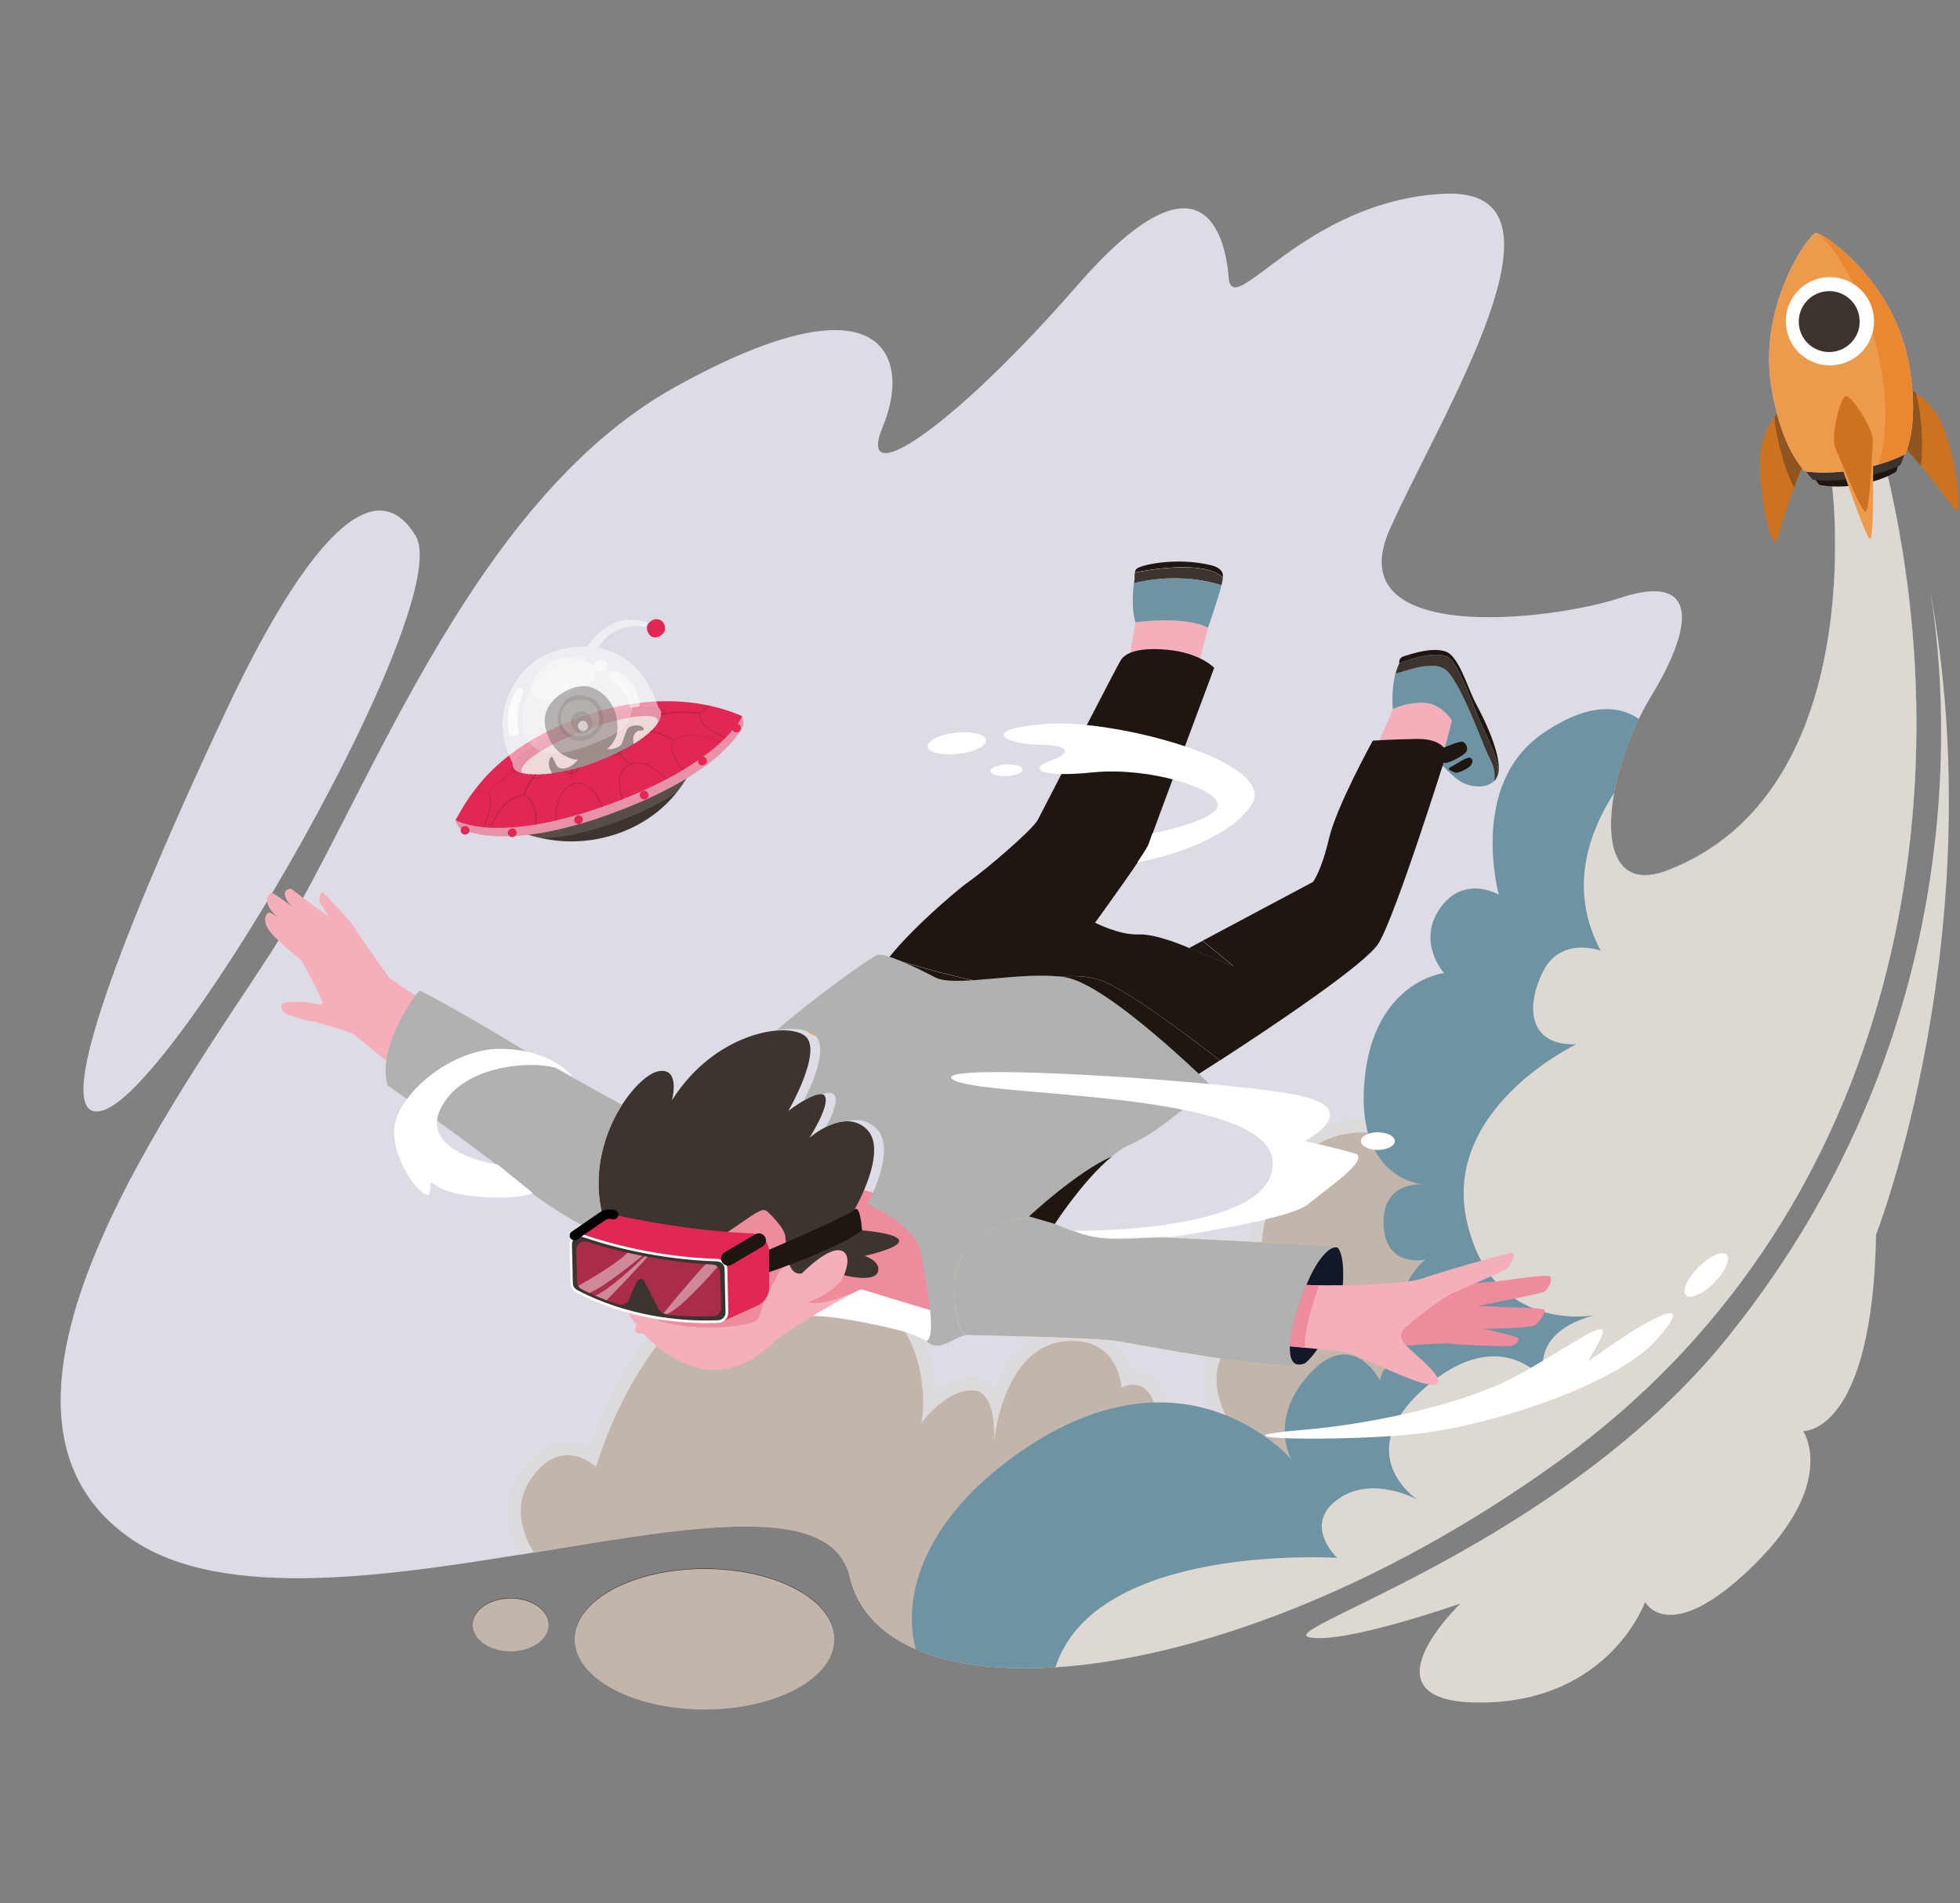<svg width="412" height="400" viewBox="0 0 412 400" fill="none" xmlns="http://www.w3.org/2000/svg">
<rect x="0" y="0" width="412" height="400" fill="#808080" stroke="none"/>
<path d="M385.098 101.816C385.098 101.816 393.453 166.363 350.486 182.908C333.637 189.382 336.902 163.071 347.055 146.36C357.209 129.649 355.715 120.685 340.775 125.61C325.862 130.534 281.235 135.68 292.136 111.25C303.037 86.82 333.083 39.233 303.507 40.727C273.959 42.193 259.018 67.702 258.271 58.323C257.524 48.916 252.461 30.13 226.482 59.955C200.502 89.781 179.614 103.919 185.59 89.615C191.566 75.311 186.115 56.884 142.069 81.259C98.023 105.634 76.692 169.711 56.799 200.449C36.906 231.188 -11.484 296.399 27.499 323.402C66.482 350.406 171.286 300.19 178.618 331.315C185.977 362.441 258.825 356.824 327.993 306.774C397.161 256.724 413.955 170.845 396.386 98.136L385.098 101.816Z" fill="#DDDCE5"/>
<path d="M148.1 359.204C163.182 359.204 175.408 352.589 175.408 344.429C175.408 336.27 163.182 329.655 148.1 329.655C133.019 329.655 120.793 336.27 120.793 344.429C120.793 352.589 133.019 359.204 148.1 359.204Z" fill="#3C342E"/>
<path d="M107.347 346.975C111.763 346.975 115.343 344.485 115.343 341.414C115.343 338.342 111.763 335.853 107.347 335.853C102.931 335.853 99.352 338.342 99.352 341.414C99.352 344.485 102.931 346.975 107.347 346.975Z" fill="#3C342E"/>
<path d="M87.376 112.634C95.953 126.799 37.713 228.006 21.832 233.318C5.951 238.63 38.598 168.438 47.397 149.652C56.195 130.866 75.783 93.46 87.376 112.634Z" fill="#DDDCE5"/>
<path opacity="0.43" d="M314.295 309.645C319.801 304.084 322.485 296.807 322.263 288.037C322.097 281.286 320.216 273.65 316.647 265.322C310.671 251.378 302.122 240.366 301.762 239.924L301.457 239.536L301.015 239.287C300.738 239.121 294.319 235.276 286.434 235.276C278.604 235.276 272.047 239.094 267.427 246.287C261.063 256.192 262.004 265.516 263.885 271.575C264.466 273.429 265.158 275.116 265.877 276.555C265.794 276.555 265.739 276.555 265.656 276.555C261.146 276.555 257.522 278.547 255.17 282.282C251.878 287.511 252.819 292.906 254.257 296.641L245.736 296.06C244.297 289.116 240.036 288.314 238.127 288.314C238.044 288.314 237.961 288.314 237.906 288.314C236.744 284.468 233.701 279.903 227.226 279.211C226.562 279.128 225.898 279.1 225.234 279.1C218.207 279.1 212.673 283.25 209.215 291.136C209.132 291.302 209.077 291.468 208.994 291.634C208.966 291.606 208.938 291.578 208.938 291.551C207.693 290.195 206.089 289.503 204.235 289.503C201.385 289.503 198.785 290.748 196.682 292.242C196.377 287.76 195.16 281.895 191.314 276.693C186.528 270.164 178.864 266.235 168.6 265.045C167.327 264.907 166.027 264.824 164.782 264.824C152.304 264.824 141.043 272.322 132.19 286.515C127.929 293.377 125.19 300.155 123.779 304.112C122.534 303.558 121.04 303.116 119.324 303.116C116.834 303.116 113.182 304.084 109.779 308.649C104.91 315.151 106.736 322.289 109.309 326.826C143.561 321.238 174.742 314.957 178.615 331.419C185.089 358.81 242.194 357.758 302.924 323.064C302.952 323.036 302.952 323.036 302.979 323.008C306.963 318 310.726 313.269 314.295 309.645Z" fill="#DED8D3"/>
<path d="M299.601 241.639C299.601 241.639 280.954 230.296 269.748 247.754C258.571 265.212 271.685 280.595 271.685 280.595C271.685 280.595 262.278 276.113 257.519 283.721C252.733 291.329 259.014 299.685 259.014 299.685L243.354 298.634C242.303 288.037 235.745 291.634 235.745 291.634C235.745 291.634 235.303 282.836 226.947 281.923C211.122 280.235 208.991 302.424 208.908 303.365C208.908 303.392 208.908 303.392 208.908 303.392V303.365C208.964 302.673 209.766 292.215 204.288 292.215C198.616 292.215 193.691 299.076 193.691 299.076C193.691 299.076 198.92 271.326 168.32 267.729C137.693 264.188 125.298 308.345 125.298 308.345C125.298 308.345 118.437 301.622 111.99 310.282C107.231 316.645 110.33 323.285 112.267 326.328C145.329 320.878 174.822 315.428 178.613 331.419C184.838 357.841 238.263 357.786 296.53 326.577C302.396 319.356 307.403 312.689 312.328 307.708C334.075 285.741 299.601 241.639 299.601 241.639Z" fill="#C2B5AC"/>
<path d="M148.097 359.308C163.178 359.308 175.404 352.693 175.404 344.533C175.404 336.374 163.178 329.759 148.097 329.759C133.015 329.759 120.789 336.374 120.789 344.533C120.789 352.693 133.015 359.308 148.097 359.308Z" fill="#C2B5AC"/>
<path d="M107.343 347.079C111.759 347.079 115.339 344.589 115.339 341.518C115.339 338.447 111.759 335.957 107.343 335.957C102.928 335.957 99.348 338.447 99.348 341.518C99.348 344.589 102.928 347.079 107.343 347.079Z" fill="#C2B5AC"/>
<path d="M327.988 306.878C397.156 256.801 413.95 170.949 396.381 98.24L385.093 101.92C385.093 101.92 393.449 166.467 350.482 183.012C335.126 188.905 336.482 167.629 344.506 151.14C341.656 149.065 335.154 146.602 324.17 154.238C308.649 165.029 315.068 188.048 315.068 188.048C315.068 188.048 307.763 183.704 302.728 190.87C297.693 198.036 303.53 204.51 303.53 204.51C303.53 204.51 288.728 206.197 286.819 227.114C284.993 247.283 298.08 248.833 299.021 248.943C299.048 248.943 299.076 248.943 299.076 248.943C299.076 248.943 299.048 248.943 299.021 248.943C298.301 248.888 290.527 248.473 290.831 257.354C291.163 266.65 299.602 264.741 299.602 264.741C299.602 264.741 289.724 272.239 296.531 286.349C296.531 286.349 291.108 284.606 290.084 290.167C290.084 290.167 284.495 278.99 275.476 288.535C266.456 298.08 271.436 306.74 271.436 306.74C271.436 306.74 249.303 280.733 214.165 305.357C193.941 319.522 189.542 335.735 192.502 346.664C218.232 357.841 274.231 345.778 327.988 306.878Z" fill="#6E94A4"/>
<path d="M396.384 98.24L385.096 101.92C385.096 101.92 393.451 166.467 350.484 183.012C339.805 187.107 337.204 178.06 339.307 166.633C333.026 176.483 330.149 187.965 336.485 199.834C336.485 199.834 327.935 196.569 324.2 204.482C320.465 212.395 321.821 219.837 331.366 219.478C331.366 219.478 302.869 232.979 308.375 256.856C313.825 280.429 334.852 276.5 335.378 276.417C334.935 276.5 321.268 279.294 324.947 290.444C324.947 290.444 315.706 277.607 299.577 291.634C283.474 305.661 297.944 315.206 297.944 315.206C297.944 315.206 288.399 309.839 281.095 315.206C273.791 320.574 281.095 327.435 281.095 327.435C281.095 327.435 230.353 324.115 221.859 350.427C250.633 348.545 289.865 334.463 327.991 306.878C397.159 256.801 413.925 170.949 396.384 98.24Z" fill="#DED8D3"/>
<path d="M363.239 280.982C328.323 324.392 268.23 342.403 275.119 344.091C282.008 345.778 306.991 337.036 306.991 337.036C306.991 337.036 284.913 358.173 311.667 357.841C338.421 357.509 345.809 336.704 345.809 336.704C345.809 336.704 350.844 346.442 368.634 328.984C386.424 311.526 379.037 300.792 379.037 300.792C379.037 300.792 393.59 301.456 394.364 259.485C394.364 259.485 419.127 196.071 405.653 123.749C409 143.31 416.498 214.719 363.239 280.982Z" fill="#DED8D3"/>
<path d="M380.165 95.367C375.932 103.889 373.635 113.959 373.137 114.015C371.947 114.181 368.821 99.766 370.343 93.375C371.671 87.786 375.655 84.273 377.398 83.996C378.615 83.775 380.165 95.367 380.165 95.367Z" fill="#CD721E"/>
<path d="M375.514 84.992C374.712 85.628 373.799 86.513 372.969 87.676C372.996 87.842 373.66 95.561 377.119 102.45C377.949 100.209 378.917 97.885 380.024 95.644L375.514 84.992Z" fill="#915620"/>
<path d="M398.536 92.213C405.37 98.853 410.903 107.568 411.346 107.485C412.535 107.209 410.682 92.6 407.113 87.095C403.986 82.281 399.062 80.288 397.319 80.593C396.129 80.787 398.536 92.213 398.536 92.213Z" fill="#CD721E"/>
<path d="M399.477 80.897C400.446 81.229 401.608 81.783 402.77 82.585C402.825 82.751 404.734 90.249 403.766 97.885C402.244 96.059 400.556 94.177 398.758 92.434L399.477 80.897Z" fill="#915620"/>
<path d="M398.375 99.296C398.541 99.185 398.679 99.047 398.734 98.853C399.896 94.98 400.062 89.474 398.79 82.004C396.051 65.984 384.32 57.601 383.185 57.795C382.051 57.989 373.779 69.775 376.518 85.822C377.79 93.292 379.782 98.438 382.189 101.675C382.3 101.841 382.494 101.952 382.687 101.979C383.628 102.145 386.616 102.588 390.766 101.869C394.889 101.177 397.572 99.766 398.375 99.296Z" fill="#DED8D3"/>
<path d="M398.375 99.296C398.541 99.185 398.679 99.047 398.734 98.853C399.896 94.98 400.062 89.474 398.79 82.004C396.051 65.984 384.32 57.601 383.185 57.795C382.051 57.989 373.779 69.775 376.518 85.822C377.79 93.292 379.782 98.438 382.189 101.675C382.3 101.841 382.494 101.952 382.687 101.979C383.628 102.145 386.616 102.588 390.766 101.869C394.889 101.177 397.572 99.766 398.375 99.296Z" fill="#1E1610"/>
<path d="M399.234 97.857C399.4 97.774 399.538 97.636 399.621 97.442C401.087 93.928 401.503 89.004 400.368 82.364C397.906 68.115 383.602 52.4 382.301 52.621C381.029 52.843 372.729 72.403 375.163 86.652C376.298 93.292 378.317 97.802 380.863 100.624C381.001 100.762 381.167 100.873 381.361 100.873C382.357 100.983 385.732 101.288 390.463 100.458C395.222 99.683 398.321 98.3 399.234 97.857Z" fill="#3C342E"/>
<path d="M400.504 95.422C402.247 91.134 402.718 84.992 401.279 76.636C398.291 59.178 383.157 48.748 381.69 48.997C380.224 49.246 369.406 64.131 372.394 81.589C373.805 89.944 376.295 95.561 379.366 99.047C379.366 99.047 383.655 99.849 390.184 98.715C396.714 97.58 400.504 95.422 400.504 95.422Z" fill="#DED8D3"/>
<path d="M400.504 95.422C402.247 91.134 402.718 84.992 401.279 76.636C398.291 59.178 383.157 48.748 381.69 48.997C380.224 49.246 369.406 64.131 372.394 81.589C373.805 89.944 376.295 95.561 379.366 99.047C379.366 99.047 383.655 99.849 390.184 98.715C396.714 97.58 400.504 95.422 400.504 95.422Z" fill="#ED9A4D"/>
<path opacity="0.55" d="M381.691 48.997C383.158 48.748 392.454 60.174 395.47 77.632C396.881 85.794 396.466 93.32 394.806 97.663C398.485 96.584 400.533 95.422 400.533 95.422C402.276 91.134 402.746 84.992 401.307 76.636C398.292 59.178 383.158 48.748 381.691 48.997Z" fill="#E57B18"/>
<path d="M387.999 83.276C386.699 83.498 384.901 91.992 385.703 93.845C385.703 93.845 392.177 113.406 393.118 113.24C394.058 113.074 393.671 92.462 393.671 92.462C393.837 90.47 389.327 83.055 387.999 83.276Z" fill="#ED9A4D"/>
<path d="M387.999 83.276C386.699 83.498 384.901 91.992 385.703 93.845C385.703 93.845 391.209 107.707 392.149 107.541C393.09 107.375 393.671 92.49 393.671 92.49C393.837 90.47 389.327 83.055 387.999 83.276Z" fill="#CD721E"/>
<path d="M393.807 65.957C394.665 71.02 391.289 75.806 386.226 76.664C381.163 77.522 376.377 74.146 375.519 69.083C374.634 64.048 378.037 59.234 383.1 58.376C388.163 57.518 392.922 60.921 393.807 65.957Z" fill="white"/>
<path d="M383.431 61.281C379.944 61.89 377.593 65.182 378.201 68.696C378.782 72.154 382.102 74.506 385.589 73.897C389.075 73.289 391.426 69.996 390.818 66.483C390.237 63.024 386.917 60.672 383.431 61.281Z" fill="#3C342E"/>
<path d="M299.166 147.728C295.348 147.672 292.775 149.083 292.775 149.083L289.316 157.079L300.743 158.241C300.743 158.241 301.628 159.265 302.818 160.51L305.197 151.463C305.197 151.49 302.956 147.783 299.166 147.728Z" fill="#F4AFBB"/>
<path d="M310.509 148.392C308.6 144.933 307.438 140.174 305.086 137.712C302.735 135.25 296.233 137.601 295.071 137.933C293.909 138.265 294.13 139.455 294.13 139.455C294.13 139.455 302.79 135.775 305.197 138.846C307.604 141.917 309.624 148.53 311.699 152.901C313.774 157.273 315.406 160.98 314.798 163.028C314.825 162.945 314.853 162.862 314.881 162.806C315.877 159.486 312.418 151.878 310.509 148.392Z" fill="url(#paint0_linear)"/>
<path d="M310.509 148.392C308.6 144.933 307.438 140.174 305.086 137.712C302.735 135.25 296.233 137.601 295.071 137.933C293.909 138.265 294.13 139.455 294.13 139.455C294.13 139.455 302.79 135.775 305.197 138.846C307.604 141.917 309.624 148.53 311.699 152.901C313.774 157.273 315.406 160.98 314.798 163.028C314.825 162.945 314.853 162.862 314.881 162.806C315.877 159.486 312.418 151.878 310.509 148.392Z" fill="#1E1610"/>
<path d="M312.39 157.854C311.505 155.834 307.106 143.743 304.063 140.921C301.517 138.542 295.32 141.06 293.328 141.558C292.387 145.099 292.774 149.056 292.774 149.056C292.774 149.056 295.347 147.645 299.165 147.7C302.984 147.755 305.197 151.463 305.197 151.463L302.817 160.51C304.035 161.782 305.584 163.304 306.774 164.107C308.738 165.462 312.335 165.905 314.078 164.134C314.465 161.367 313.303 159.873 312.39 157.854Z" fill="#6E94A4"/>
<path d="M314.798 163.028C315.379 160.98 313.774 157.245 311.699 152.901C309.624 148.558 307.632 141.918 305.197 138.846C302.762 135.775 294.13 139.455 294.13 139.455C293.798 140.119 293.549 140.839 293.355 141.586C295.375 141.088 301.545 138.542 304.09 140.949C307.106 143.771 311.505 155.862 312.418 157.881C313.304 159.901 314.493 161.368 314.078 164.19C314.383 163.858 314.632 163.47 314.798 163.028Z" fill="#3C342E"/>
<path d="M301.878 157.937C301.989 157.743 306.831 155.585 307.522 155.917C308.186 156.249 308.629 157.19 308.269 157.937C307.91 158.684 304.064 160.842 303.428 160.261C302.819 159.68 301.519 158.684 301.878 157.937Z" fill="#1E1610"/>
<path d="M304.839 161.285C305.42 161.036 308.491 158.905 309.045 159.265C309.598 159.624 309.681 160.04 309.238 160.759C308.796 161.478 306.444 162.613 305.891 162.391C305.337 162.17 303.954 161.672 304.839 161.285Z" fill="#1E1610"/>
<path d="M238.677 130.768L237.266 139.068L251.708 140.7L253.921 131.902C248.969 129.301 238.677 130.768 238.677 130.768Z" fill="#F4AFBB"/>
<path d="M254.531 118.788C247.061 116.989 239.314 118.815 238.816 119.645C238.677 119.867 238.594 120.116 238.539 120.337C238.567 120.337 252.622 117.238 257.021 121.333C257.159 120.807 257.131 119.424 254.531 118.788Z" fill="url(#paint1_linear)"/>
<path d="M254.531 118.788C247.061 116.989 239.314 118.815 238.816 119.645C238.677 119.867 238.594 120.116 238.539 120.337C238.567 120.337 252.622 117.238 257.021 121.333C257.159 120.807 257.131 119.424 254.531 118.788Z" fill="#1E1610"/>
<path d="M238.348 122.578C238.127 124.376 237.822 128.111 238.68 130.795C238.68 130.795 248.972 129.329 253.925 131.929L253.98 131.736C253.98 131.736 256.027 126.009 256.747 123.021C248.253 120.309 240.506 122.025 238.348 122.578Z" fill="#6E94A4"/>
<path d="M257.046 121.361C252.62 117.266 238.565 120.365 238.565 120.365C238.426 120.973 238.509 121.527 238.509 121.527C238.509 121.527 238.454 121.914 238.371 122.578C240.529 122.025 248.276 120.337 256.77 122.993C256.908 122.384 257.019 121.886 257.019 121.582C256.991 121.554 257.019 121.471 257.046 121.361Z" fill="url(#paint2_linear)"/>
<path d="M257.046 121.361C252.62 117.266 238.565 120.365 238.565 120.365C238.426 120.973 238.509 121.527 238.509 121.527C238.509 121.527 238.454 121.914 238.371 122.578C240.529 122.025 248.276 120.337 256.77 122.993C256.908 122.384 257.019 121.886 257.019 121.582C256.991 121.554 257.019 121.471 257.046 121.361Z" fill="#3C342E"/>
<path d="M297.921 155.308C292.387 155.391 288.569 155.668 288.569 155.668C288.569 155.668 280.933 169.474 279.356 176.252C277.779 183.031 276.008 185.355 276.008 185.355L252.796 197.722L259.38 203.117L249.946 199.244C249.946 199.244 243.223 196.228 239.266 196.394C235.282 196.56 230.192 193.932 230.192 193.932C230.192 193.932 240.926 179.157 241.452 177.525C241.95 175.893 255.23 140.368 255.23 140.368C255.23 140.368 252.325 137.186 245.215 136.55C238.104 135.941 236.195 137.767 235.531 138.846C234.867 139.898 219.263 170.193 218.156 172.296C217.05 174.399 207.56 182.505 203.769 185.216C199.951 187.9 188.469 198.192 185.703 202.979C184.624 204.833 193.892 208.955 205.623 213.299C196.963 207.267 189.77 202.121 189.77 202.121C189.77 202.121 204.212 206.631 210.022 206.742C215.832 206.852 224.243 203.726 231.16 205.967C236.5 207.682 250.361 218.14 256.448 222.872C267.515 215.706 287.158 202.564 289.787 198.248C293.466 192.216 304.118 158.186 304.118 158.186C304.118 158.186 303.454 155.253 297.921 155.308Z" fill="#1E1610"/>
<path d="M209.967 206.769C204.157 206.658 189.715 202.149 189.715 202.149C189.715 202.149 196.908 207.295 205.568 213.326C224.133 220.215 248.923 227.686 248.923 227.686C248.923 227.686 251.966 225.749 256.42 222.871C250.334 218.14 236.472 207.682 231.133 205.967C224.161 203.753 215.777 206.88 209.967 206.769Z" fill="#1E1610"/>
<path d="M252.768 197.75L249.918 199.271L252.768 197.75Z" fill="#0D0F16"/>
<path d="M252.768 197.75L249.918 199.271L259.352 203.145L252.768 197.75Z" fill="#1E1610"/>
<path d="M194.753 281.858C194.753 281.858 193.452 281 190.63 280.06C187.808 279.119 173.864 275.993 169.078 276.657C164.291 277.321 180.781 267.471 181.196 267.388C181.611 267.305 199.982 271.649 198.682 277.238C197.409 282.799 194.753 281.858 194.753 281.858Z" fill="white"/>
<path d="M187.59 251.867L121.687 232.721L94.739 214.378L89.648 230.01C105.446 243.124 127.58 261.606 127.58 261.606C127.58 261.606 128.023 276.269 139.892 284.321C151.761 292.372 159.591 284.763 162.828 281.969C166.065 279.174 180.286 270.791 181.172 271.013C182.057 271.234 194.701 275.273 199.515 276.38C202.641 277.099 235.676 279.838 259.304 281.913V267.665C235.012 262.768 187.59 251.867 187.59 251.867Z" fill="#F4AFBB"/>
<path d="M196.528 267.167C196.528 267.056 196.528 266.973 196.528 266.973C196.501 261.052 194.426 256.377 191.05 252.669C188.837 252.171 187.592 251.867 187.592 251.867L142.218 238.697L127.609 261.606C127.609 261.606 127.803 268.301 131.593 275.107C144.514 281.416 158.043 278.4 158.929 277.653C159.814 276.933 160.091 274.858 160.561 273.669C161.031 272.479 162.802 269.242 163.577 267.748C164.351 266.226 166.039 265.507 166.039 265.507C166.039 267.25 168.557 267.637 168.557 267.637C168.557 267.637 173.15 262.546 175.944 262.38C178.738 262.214 178.849 264.511 177.41 268.025C175.972 271.538 169.857 273.669 169.857 273.669C171.794 274.471 176.331 272.949 179.043 271.87C180.205 271.262 181.007 270.93 181.201 270.957C181.201 270.957 194.813 275.19 195.615 275.301C196.224 275.356 196.445 270.598 196.501 268.218C196.528 267.886 196.528 267.527 196.528 267.167Z" fill="#EE8C9D"/>
<path d="M134.552 272.617L135.078 277.819C135.078 277.819 133.28 278.427 133.556 279.755C133.833 281.083 139.256 279.562 139.256 279.562L135.963 271.538L134.552 272.617Z" fill="#F4AFBB"/>
<path d="M161.333 254.661C161.333 254.661 164.902 257.898 165.096 259.918C165.262 261.938 165.207 268.301 168.554 267.637C168.554 267.637 174.835 261.135 177.408 263.155C179.04 264.455 177.408 268.024 177.408 268.024C177.408 268.024 183.744 269.657 184.518 267.36C185.293 265.064 181.724 263.957 181.724 263.957C181.724 263.957 188.945 262.436 189 260.831C189.056 259.199 181.226 258.59 181.226 258.59L179.594 254.274C179.594 254.274 186.925 241.741 182.111 237.259C177.297 232.776 170.131 239.168 170.131 239.168C170.131 239.168 174.448 232.5 173.424 230.425C172.428 228.35 165.705 233.496 165.705 233.496C165.705 233.496 173.092 220.797 169.218 217.726C165.345 214.654 150.183 217.062 141.247 231.255C141.247 231.255 143.156 224.2 138.342 225.168C133.528 226.136 122.516 240.219 126.777 255.879C126.777 255.879 148.413 261.965 153.282 258.728C158.152 255.491 160.227 253.555 161.333 254.661Z" fill="#3C342E"/>
<path d="M120.746 259.697L126.418 255.768C127.165 255.242 128.106 255.076 128.991 255.27C132.892 256.183 144.623 258.645 157.903 259.226C160.034 259.309 161.694 261.052 161.694 263.183V270.57C161.694 272.23 160.725 273.752 159.203 274.416L152.204 277.597L120.746 259.697Z" fill="#E12855"/>
<path d="M148.442 277.819C142.825 277.819 131.814 276.989 121.217 271.372C120.609 271.04 120.221 270.404 120.194 269.712L120 261.55C120 261.025 120.194 260.554 120.553 260.167C120.913 259.807 121.411 259.586 121.909 259.586C122.13 259.586 122.324 259.614 122.545 259.697C127.581 261.44 137.956 264.4 150.766 264.815C151.79 264.843 152.592 265.673 152.62 266.669L152.813 275.771C152.841 276.823 152.039 277.653 150.987 277.708C150.157 277.819 149.3 277.819 148.442 277.819Z" fill="#3C342E"/>
<path d="M121.909 259.89C122.075 259.89 122.269 259.918 122.435 259.973C127.498 261.716 137.901 264.704 150.738 265.119C151.596 265.147 152.315 265.839 152.315 266.724L152.509 275.827C152.536 276.712 151.845 277.459 150.959 277.487C150.157 277.514 149.299 277.542 148.414 277.542C142.825 277.542 131.869 276.712 121.3 271.123C120.775 270.847 120.443 270.293 120.415 269.712L120.221 261.55C120.221 261.108 120.387 260.693 120.692 260.388C121.051 260.084 121.466 259.89 121.909 259.89ZM121.909 259.337C120.747 259.337 119.696 260.305 119.723 261.578L119.917 269.74C119.945 270.542 120.387 271.262 121.079 271.621C131.62 277.182 142.466 278.095 148.442 278.095C149.438 278.095 150.295 278.068 151.015 278.04C152.204 277.985 153.117 276.989 153.09 275.827L152.896 266.724C152.868 265.562 151.928 264.621 150.766 264.594C137.901 264.179 127.47 261.163 122.628 259.475C122.379 259.392 122.13 259.337 121.909 259.337Z" fill="white"/>
<path d="M161.668 267.388C161.668 267.388 176.525 262.325 181.201 258.59C181.201 258.59 180.869 253.001 179.569 254.274C178.268 255.574 161.668 262.657 161.668 262.657V267.388V267.388Z" fill="#1E1610"/>
<path d="M153.062 264.511L159.509 260.72" stroke="#1E1610" stroke-width="3" stroke-miterlimit="10" stroke-linecap="round"/>
<path opacity="0.66" d="M151.374 267.471C151.346 266.558 150.627 265.839 149.714 265.783C137.651 265.147 127.718 262.38 123.402 260.997C122.268 260.637 121.106 261.495 121.133 262.712L121.299 269.463C121.327 270.1 121.687 270.681 122.24 270.957C124.785 272.313 127.414 273.364 129.987 274.167C130.927 274.471 131.951 273.973 132.283 273.032C132.864 271.4 133.501 270.127 133.971 269.242C134.275 268.661 135.133 268.661 135.437 269.269C136.323 270.985 137.568 273.392 138.398 275.024C138.757 275.744 139.477 276.242 140.279 276.325C144.512 276.795 147.998 276.74 149.935 276.657C150.876 276.601 151.623 275.799 151.595 274.858L151.374 267.471Z" fill="#E12855"/>
<g opacity="0.66">
<path opacity="0.66" d="M131.894 263.293C129.985 265.396 123.76 269.021 121.547 270.266C121.713 270.542 121.962 270.791 122.239 270.957C122.764 271.234 123.318 271.511 123.843 271.76C126.472 270.819 132.503 266.005 135.021 263.957C133.914 263.736 132.863 263.515 131.894 263.293Z" fill="white"/>
<path opacity="0.66" d="M135.488 264.04C133.607 265.867 128.046 271.123 125.113 272.313C125.916 272.673 126.718 272.977 127.52 273.281C129.927 270.819 134.52 266.005 136.125 264.151C135.903 264.123 135.682 264.068 135.488 264.04Z" fill="white"/>
<path opacity="0.66" d="M150.848 266.254C150.543 265.977 150.156 265.783 149.741 265.783C149.271 265.756 148.828 265.728 148.358 265.701C146.338 267.693 140.639 274.582 139.477 275.993C139.67 276.103 139.892 276.159 140.113 276.214C142.824 275.301 149.105 268.246 150.848 266.254Z" fill="white"/>
</g>
<path d="M81.868 205.58C81.868 205.58 75.034 196.062 74.647 195.177C74.259 194.291 68.671 188.177 67.979 187.679C67.315 187.181 67.01 189.09 67.149 189.422C67.287 189.754 69.168 192.742 69.168 192.742C69.168 192.742 64.576 189.367 63.607 188.647C62.639 187.928 61.339 186.794 61.117 186.794C60.896 186.794 59.457 186.987 59.983 188.454C60.453 189.809 61.477 190.584 61.615 190.695L61.643 190.722C61.643 190.722 61.643 190.722 61.615 190.695C61.339 190.501 57.77 187.845 57.382 187.79C56.995 187.734 56.054 187.762 56.165 189.422C56.248 191.082 58.517 192.936 58.517 192.936C58.517 192.936 56.884 191.663 56.497 191.829C56.11 191.967 55.141 193.102 56.276 195.094C57.382 197.114 62.611 201.125 63.22 201.789C63.829 202.426 67.924 210.338 67.785 210.836C67.647 211.307 66.236 210.975 65.102 210.781C63.967 210.587 59.845 210.283 59.319 211.058C58.793 211.832 59.513 212.884 60.37 213.188C61.228 213.492 63.829 214.461 65.433 214.655C67.038 214.848 73.402 216.868 74.176 217.255C74.398 217.366 78.88 221.073 85.16 226.275L93.599 213.575L81.868 205.58Z" fill="#F4AFBB"/>
<path d="M159.723 254.551C160.055 254.495 160.387 254.412 160.719 254.357C160.442 254.329 160.11 254.385 159.723 254.551Z" fill="url(#paint3_linear)"/>
<path d="M126.687 255.574C124.336 246.472 127.102 237.923 130.754 232.195C123.312 228.128 112.024 221.931 107.016 218.832C99.186 214.018 88.894 208.429 88.313 208.208C87.76 207.987 79.017 220.299 81.479 228.128C81.479 228.128 103.087 243.345 108.123 247.827C112.051 251.314 118.608 255.657 123.229 257.954C123.976 257.456 126.3 255.879 126.687 255.574Z" fill="#B1B1B1"/>
<path d="M200.557 270.072C200.391 258.645 216.3 255.657 216.3 255.657C216.3 255.657 218.817 255.574 222.94 255.436C225.596 251.618 232.153 242.903 237.603 240.551C244.659 237.535 254.397 228.018 254.397 228.018C254.397 228.018 233.011 206.88 223.964 205.414C214.916 203.947 200.806 207.655 196.545 205.414C192.285 203.173 186.142 200.267 184.455 200.71C183.293 201.014 171.258 209.564 163.262 216.536C163.289 216.536 163.289 216.536 163.317 216.536C166.748 215.955 169.708 216.314 171.202 217.504C174.19 219.884 170.953 227.437 168.989 231.31C170.428 230.48 171.977 229.761 172.862 229.982C173.582 229.733 174.218 229.595 174.716 229.705C175.076 229.788 175.325 230.01 175.491 230.314C176.155 231.697 174.799 234.713 173.609 236.871C174.854 236.235 176.348 235.709 177.842 235.681C179.917 235.156 182.186 235.294 184.095 237.065C188.107 240.8 184.123 249.681 182.352 253.084C186.723 255.104 192.644 258.673 193.53 263.293C194.996 270.791 196.877 280.973 194.747 281.858C194.747 281.858 195.964 283.38 198.15 282.633C200.17 281.969 201.94 280.668 203.213 280.558C202.494 280.447 200.695 279.174 200.557 270.072Z" fill="#B1B1B1"/>
<path d="M203.223 280.585C203.416 280.613 203.527 280.585 203.527 280.585C203.444 280.558 203.333 280.558 203.223 280.585Z" fill="url(#paint4_linear)"/>
<path d="M273.439 286.783C268.016 287.53 273.522 271.178 276.483 266.226C279.471 261.274 281.186 262.242 281.186 262.242C281.02 262.076 280.854 261.993 280.716 261.993C279.83 261.938 248.262 260.139 244.333 260.139C240.405 260.139 235.148 260.803 230.804 260.139C226.433 259.475 221.729 257.234 221.729 257.234C221.729 257.234 222.172 256.543 222.947 255.436C218.824 255.574 216.306 255.657 216.306 255.657C216.306 255.657 200.398 258.618 200.564 270.072C200.702 279.147 202.5 280.419 203.22 280.558C203.331 280.558 203.441 280.558 203.524 280.558C204.825 280.668 230.112 281 235.314 281.913C240.128 282.743 267.214 287.945 273.439 286.783Z" fill="url(#paint5_linear)"/>
<path d="M273.439 286.783C268.016 287.53 273.522 271.178 276.483 266.226C279.471 261.274 281.186 262.242 281.186 262.242C281.02 262.076 280.854 261.993 280.716 261.993C279.83 261.938 248.262 260.139 244.333 260.139C240.405 260.139 235.148 260.803 230.804 260.139C226.433 259.475 221.729 257.234 221.729 257.234C221.729 257.234 222.172 256.543 222.947 255.436C218.824 255.574 216.306 255.657 216.306 255.657C216.306 255.657 200.398 258.618 200.564 270.072C200.702 279.147 202.5 280.419 203.22 280.558C203.331 280.558 203.441 280.558 203.524 280.558C204.825 280.668 230.112 281 235.314 281.913C240.128 282.743 267.214 287.945 273.439 286.783Z" fill="#B1B1B1"/>
<path d="M282.262 270.127C282.594 265.451 281.93 262.989 281.183 262.242C281.183 262.242 279.468 261.274 276.48 266.226C273.492 271.179 268.014 287.53 273.436 286.783C273.907 286.7 274.294 286.561 274.488 286.395C277.393 283.988 281.875 275.799 282.262 270.127Z" fill="#131829"/>
<path d="M295.018 282.909C295.018 282.909 303.761 282.135 304.979 282.411C306.196 282.688 316.405 283.02 317.456 282.909C318.508 282.799 319.642 281.747 319.033 281.222C318.425 280.696 311.757 279.313 311.757 279.313C311.757 279.313 321.44 279.147 322.492 278.593C323.543 278.04 324.954 275.854 324.678 275.356C324.401 274.858 318.867 274.858 316.903 274.748C314.939 274.637 310.623 274.471 310.623 274.471C310.623 274.471 323.903 271.981 324.705 271.428C325.508 270.874 326.67 268.522 325.563 268.19C324.456 267.858 316.045 269.187 314.302 269.353C312.559 269.519 309.378 269.74 306.417 269.906C303.457 270.072 290.315 276.159 295.018 282.909Z" fill="#EE8C9D"/>
<path d="M317.705 263.349C316.432 263.432 302.183 267.527 298.974 268.716C296.816 269.519 289.373 270.017 282.263 270.127C279.551 270.155 276.895 270.155 274.599 270.072C272.939 274.056 271.279 279.396 271.141 282.965C273.299 283.158 275.263 283.352 276.923 283.518C280.437 283.878 282.706 284.155 283.231 284.293C286.524 285.261 299.195 291.818 301.658 291.016C304.12 290.186 298.974 285.953 297.175 284.293C295.377 282.66 293.662 281.222 294.934 279.589C296.207 277.957 303.29 272.728 305.144 271.898C306.997 271.068 315.076 267.582 316.321 266.89C317.622 266.254 318.977 263.266 317.705 263.349Z" fill="#F4AFBB"/>
<path d="M277.255 270.127C276.342 270.127 275.429 270.1 274.599 270.072C272.939 274.056 271.279 279.396 271.141 282.965C272.247 283.076 273.326 283.159 274.322 283.269C273.769 279.977 277.255 270.127 277.255 270.127Z" fill="#EE8C9D"/>
<path d="M216.305 255.657L221.727 257.234C221.727 257.234 227.648 248.076 233.68 243.096C226.597 246.084 216.305 255.657 216.305 255.657Z" fill="#1E1610"/>
<path d="M185.432 239.278C185.432 239.278 185.46 239.278 185.432 239.278C185.294 238.863 185.128 238.448 184.879 238.089C185.128 238.448 185.294 238.863 185.432 239.278Z" fill="black"/>
<path d="M120.746 259.697L126.695 255.602C126.695 255.602 127.746 254.883 128.963 255.298" stroke="black" stroke-width="2" stroke-miterlimit="10" stroke-linecap="round"/>
<path d="M171.178 217.504C170.708 217.117 170.044 216.812 169.297 216.619C169.989 217.034 170.708 217.421 171.455 217.781C171.372 217.67 171.289 217.587 171.178 217.504Z" fill="url(#paint6_linear)"/>
<path d="M101.586 170.7C106.981 174.629 113.704 176.925 120.51 176.842C127.316 176.759 134.15 174.269 139.213 169.759C144.304 165.249 147.513 158.692 147.652 152.025" fill="#3C342E"/>
<g opacity="0.45">
<path opacity="0.45" d="M106.426 173.716C108.473 174.767 110.631 175.569 112.845 176.178C116.469 176.261 121.947 175.569 129.722 172.72C135.808 170.478 140.014 168.154 142.919 166.107C144.413 164.004 145.603 161.708 146.405 159.273L106.426 173.716Z" fill="#C2B5AC"/>
</g>
<path d="M156.013 150.531C156.013 150.531 156.345 151.195 156.262 152.467C156.262 152.467 152.61 162.096 128.872 170.866C105.161 179.637 96.639 174.02 96.639 174.02C96.003 173.522 95.754 172.36 95.754 172.36" fill="#E693A7"/>
<path d="M121.401 150.973C103.999 157.53 98.631 167.186 95.754 172.36C95.754 172.36 104.441 177.755 128.18 169.012C151.918 160.269 156.013 150.531 156.013 150.531C151.393 148.428 138.804 144.416 121.401 150.973Z" fill="#E12855"/>
<path d="M97.971 173.633C97.446 173.577 97.086 173.743 96.92 174.103C96.92 174.131 96.892 174.131 96.892 174.158C96.726 174.546 96.892 175.099 97.28 175.293C97.529 175.431 97.833 175.431 98.082 175.348C98.331 175.265 98.663 174.989 98.691 174.712C98.746 174.297 98.525 173.688 97.971 173.633Z" fill="#E12855"/>
<path d="M108.617 174.905C108.617 174.878 108.617 174.878 108.617 174.905C108.507 174.49 108.092 173.992 107.566 174.131C107.068 174.269 106.791 174.546 106.736 174.933C106.736 174.961 106.736 174.961 106.736 174.988C106.708 175.403 107.068 175.846 107.483 175.929C107.76 175.984 108.036 175.874 108.258 175.708C108.396 175.597 108.534 175.431 108.59 175.237C108.617 175.154 108.617 175.071 108.617 175.016C108.645 174.961 108.645 174.933 108.617 174.905Z" fill="#E12855"/>
<path d="M122.343 171.696C122.066 171.392 121.458 171.17 121.07 171.558C120.683 171.917 120.6 172.305 120.738 172.664C120.738 172.692 120.738 172.692 120.766 172.72C120.849 172.913 121.043 173.052 121.236 173.135C121.43 173.218 121.679 173.245 121.873 173.162C122.149 173.052 122.315 172.83 122.454 172.581C122.509 172.498 122.509 172.36 122.537 172.249C122.537 172.056 122.481 171.834 122.343 171.696Z" fill="#E12855"/>
<path d="M155.235 152.191C155.207 152.191 155.207 152.163 155.179 152.163C154.82 152.025 154.432 152.135 154.073 152.495C153.713 152.882 153.934 153.491 154.239 153.768C154.239 153.768 154.239 153.795 154.266 153.795C154.488 153.989 154.903 153.989 155.152 153.878C155.401 153.768 155.622 153.574 155.705 153.297C155.843 152.882 155.622 152.357 155.235 152.191Z" fill="#E12855"/>
<path d="M147.152 159.218C146.654 159.467 146.682 160.131 146.876 160.491C146.959 160.657 147.152 160.768 147.346 160.823C147.457 160.851 147.595 160.878 147.678 160.851C147.955 160.823 148.232 160.712 148.398 160.491C148.674 160.159 148.647 159.606 148.342 159.301C148.066 159.025 147.651 158.969 147.152 159.218Z" fill="#E12855"/>
<path d="M135.315 166.19C134.789 166.163 134.485 166.716 134.457 167.131V167.159C134.457 167.242 134.485 167.352 134.54 167.435C134.568 167.491 134.595 167.546 134.623 167.601C134.734 167.74 134.844 167.85 134.983 167.906C135.232 168.016 135.508 168.072 135.785 167.961C136.089 167.85 136.311 167.546 136.338 167.214C136.338 167.103 136.338 166.993 136.311 166.882C136.2 166.439 135.868 166.19 135.315 166.19Z" fill="#E12855"/>
<path opacity="0.5" d="M138.636 149.479C136.063 140.736 130.917 137.112 125.743 136.171C126.712 134.456 128.233 133.073 130.059 132.326C132.771 131.191 136.312 131.357 138 132.879C138.636 132.907 138.526 132.27 138.526 132.27C136.367 129.946 131.221 129.725 128.538 131.219C126.49 132.353 124.664 133.93 123.502 135.922C120.653 135.784 117.886 136.365 115.617 137.223C108.7 139.823 101.839 150.254 108.092 160.989C108.092 160.989 111.55 164.447 125.522 159.19C139.494 153.934 138.636 149.479 138.636 149.479Z" fill="white"/>
<g opacity="0.35">
<path d="M124.827 140.155C122.946 137.389 119.017 137.859 116.472 138.827C114.064 139.74 111.464 142.286 111.685 144.942C111.796 146.436 113.456 147.321 115.448 146.962C116.499 146.768 117.91 146.381 119.736 145.689C121.203 145.136 122.309 144.638 123.139 144.167C124.91 143.199 125.657 141.428 124.827 140.155Z" fill="white"/>
</g>
<g opacity="0.74">
<path opacity="0.74" d="M127.682 140.211C127.627 140.626 127.157 141.041 126.769 141.152C126.382 141.262 125.967 141.262 125.607 141.069C125.054 140.764 124.777 139.989 125.054 139.408C125.303 138.827 125.856 138.551 126.659 138.634C127.433 138.717 127.738 139.63 127.682 140.211ZM134.35 147.017C133.824 144.638 132.552 143.033 130.809 141.705C129.979 141.069 127.544 140.46 128.042 142.341C128.236 143.116 130.2 143.559 131.805 146.768C132.662 148.511 132.33 148.926 132.939 149.12C133.797 149.424 134.793 148.954 134.35 147.017Z" fill="white"/>
</g>
<path opacity="0.74" d="M107.949 146.076C106.731 148.428 106.51 151.388 106.953 153.768C107.146 154.902 108.336 155.04 108.834 154.266C109.304 153.546 108.53 152.44 108.972 148.981C109.249 146.851 110.19 145.495 109.885 144.887C109.415 144.029 108.696 144.693 107.949 146.076Z" fill="white"/>
<path d="M138.828 149.258C139.686 151.582 136.2 155.981 125.16 160.159C116.335 163.507 108.477 163.479 107.841 161.1C107.315 159.135 113.291 155.068 122.006 151.803C130.721 148.539 138.164 147.487 138.828 149.258Z" fill="#EED8D8"/>
<path d="M122.006 151.776C113.291 155.068 107.315 159.107 107.841 161.072C108.007 161.708 108.671 162.178 109.75 162.455C109.694 162.372 109.667 162.289 109.639 162.178C109.169 160.352 114.675 156.617 122.698 153.602C130.721 150.586 137.611 149.645 138.219 151.278C138.275 151.444 138.33 151.637 138.33 151.859C138.939 150.835 139.105 149.95 138.828 149.258C138.164 147.487 130.721 148.483 122.006 151.776Z" fill="#E692A7"/>
<g opacity="0.67">
<path opacity="0.67" d="M132.078 152.993C131.497 153.408 130.972 156.23 130.418 156.673C129.616 157.282 128.592 157.558 127.596 157.448C128.482 156.784 129.561 155.179 129.699 154.1C130.003 152.052 129.81 147.1 124.774 144.638C121.205 142.895 114.095 146.74 114.51 151.886C114.759 155.013 116.723 157.78 118.383 158.665C120.071 159.55 120.735 159.744 121.482 159.633C121.122 160.076 120.762 160.463 120.32 160.795C119.573 161.349 118.604 161.681 117.719 161.459C116.695 161.21 116.419 159.025 115.948 159.08C115.506 159.135 115.174 160.629 115.506 161.404C115.672 161.819 115.865 162.234 116.087 162.621C118.521 162.262 121.648 161.459 125.659 159.965C128.897 158.748 131.331 157.558 133.185 156.479C133.185 156.396 133.185 156.341 133.185 156.258C133.157 155.788 133.047 155.29 133.157 154.847C133.268 154.376 133.572 153.961 133.96 153.685C134.347 153.408 135.509 153.74 135.288 153.104C135.094 152.495 133.379 152.025 132.078 152.993Z" fill="#3C342E"/>
</g>
<g opacity="0.46">
<path opacity="0.46" d="M118.271 147.985C116.86 150.42 116.971 152.55 118.409 154.21C119.876 155.87 122.753 156.175 124.524 154.847C125.686 153.989 126.654 152.91 126.876 151.554C127.097 150.171 126.101 147.736 124.856 146.989C123.03 145.855 119.682 145.551 118.271 147.985Z" fill="#3C342E"/>
</g>
<g opacity="0.62">
<path opacity="0.62" d="M122.86 147.1C120.509 146.879 118.904 147.681 118.157 149.396C117.41 151.084 118.185 153.408 119.817 154.293C120.868 154.874 122.141 154.874 123.275 154.542C124.41 154.21 125.793 152.993 125.931 151.803C126.153 150.005 125.212 147.321 122.86 147.1Z" fill="#C2B5AC"/>
</g>
<g opacity="0.46">
<path opacity="0.46" d="M124.523 151.582C124.163 150.254 123.388 149.562 122.337 149.479C121.258 149.424 120.179 150.309 120.013 151.361C119.902 152.052 120.179 152.744 120.566 153.297C120.981 153.851 121.922 154.349 122.614 154.183C123.61 153.961 124.855 152.882 124.523 151.582Z" fill="#3C342E"/>
</g>
<g opacity="0.75">
<path opacity="0.75" d="M123.584 152.467C123.418 151.859 123.058 151.527 122.56 151.499C122.062 151.471 121.564 151.886 121.481 152.384C121.426 152.716 121.564 153.021 121.758 153.27C121.951 153.519 122.394 153.768 122.698 153.685C123.169 153.574 123.75 153.076 123.584 152.467Z" fill="white"/>
</g>
<g opacity="0.3">
<path opacity="0.8" d="M131.971 145.08C128.098 138.412 121.264 138.661 117.003 140.266C112.964 141.788 108.98 146.962 109.921 152.993C110.446 156.396 113.545 158.775 116.976 158.388C118.802 158.194 121.181 157.641 124.252 156.479C126.715 155.566 128.541 154.653 129.869 153.823C132.829 151.942 133.742 148.096 131.971 145.08Z" fill="white"/>
</g>
<g opacity="0.15">
<path opacity="0.15" d="M136.091 130.776C137.004 129.808 137.972 129.559 138.913 130.002C139.854 130.444 140.379 131.689 140.02 132.658C139.798 133.294 139.245 133.764 138.664 134.041C138.083 134.318 137.032 134.318 136.534 133.875C135.759 133.211 135.178 131.745 136.091 130.776Z" fill="#E12855"/>
</g>
<path d="M136.364 130.97C137.138 130.14 137.941 129.946 138.743 130.306C139.545 130.666 139.988 131.745 139.684 132.575C139.49 133.1 139.02 133.515 138.522 133.737C138.024 133.986 137.138 133.986 136.723 133.598C136.087 133.045 135.589 131.8 136.364 130.97Z" fill="#E12855"/>
<path d="M138.059 133.488C138.557 133.239 139.027 132.851 139.221 132.326C139.47 131.634 139.193 130.776 138.64 130.278C138.667 130.306 138.723 130.306 138.75 130.334C139.553 130.693 139.996 131.772 139.691 132.602C139.498 133.128 139.027 133.543 138.529 133.764C138.031 134.013 137.146 134.013 136.731 133.626C136.731 133.626 136.703 133.598 136.703 133.571C137.146 133.709 137.699 133.654 138.059 133.488Z" fill="#E12855"/>
<path d="M137.663 131.606C137.47 131.523 137.387 131.413 137.387 131.247C137.387 131.081 137.553 130.942 137.719 130.942C137.829 130.942 137.912 130.998 137.995 131.053C138.078 131.136 138.134 131.274 138.106 131.385C138.023 131.496 137.857 131.662 137.663 131.606Z" fill="#E12855"/>
<path d="M136.615 132.602C136.449 132.243 136.477 131.938 136.643 131.717C136.809 131.496 137.03 131.33 137.224 131.523C137.362 131.662 137.196 132.077 137.224 132.27C137.252 132.464 137.307 132.824 137.169 132.934C136.947 133.073 136.781 132.962 136.615 132.602Z" fill="#E12855"/>
<path d="M148.013 154.819C146.353 154.432 144.499 154.238 142.867 154.874C142.396 155.068 142.037 155.289 141.76 155.538C140.543 154.791 139.187 154.21 137.748 153.795C137.831 153.491 137.721 153.187 137.527 152.91C137.499 152.965 137.444 152.993 137.416 153.048C137.555 153.242 137.665 153.463 137.61 153.685C137.61 153.712 137.61 153.74 137.582 153.74C137.361 153.685 137.112 153.602 136.891 153.546C136.808 153.629 136.725 153.685 136.642 153.768C136.752 153.795 136.863 153.823 137.001 153.851C137.167 153.906 137.306 153.934 137.472 153.989C137.167 154.459 136.393 154.625 135.701 154.57C135.646 154.598 135.618 154.653 135.562 154.681C136.337 154.764 137.25 154.598 137.61 154.017C138.993 154.432 140.294 155.013 141.622 155.621C141.234 156.064 141.096 156.645 141.179 157.42C141.4 159.052 142.341 160.657 143.558 161.819C143.614 161.791 143.697 161.736 143.752 161.708C142.618 160.491 141.594 159.107 141.373 157.392C141.29 156.783 141.317 156.119 141.76 155.677C142.369 155.096 143.254 154.819 144.056 154.681C146.519 154.293 149.147 155.068 151.443 156.092C151.471 156.064 151.499 156.036 151.526 156.009C150.447 155.511 149.23 155.096 148.013 154.819Z" fill="#BC2348"/>
<path d="M149.371 148.456C149.232 148.428 149.122 148.4 148.983 148.373C148.707 148.483 148.402 148.622 148.153 148.788C147.628 149.12 147.323 149.479 147.157 149.839C144.889 149.424 142.454 149.424 140.074 149.784C140.074 149.701 140.074 149.645 140.047 149.562C139.881 149.203 139.3 149.092 138.774 149.12C138.802 149.147 138.829 149.203 138.829 149.258C138.829 149.286 138.829 149.313 138.857 149.313C139.161 149.313 139.466 149.341 139.715 149.452C139.908 149.535 139.964 149.673 139.936 149.811C139.604 149.867 139.272 149.922 138.94 150.005C138.94 150.033 138.94 150.06 138.94 150.088C138.94 150.116 138.94 150.143 138.94 150.171C138.94 150.226 138.94 150.254 138.912 150.309C139.217 150.254 139.493 150.199 139.798 150.143C139.632 150.365 139.383 150.586 139.189 150.669C139.051 150.752 138.912 150.807 138.774 150.835C138.746 150.89 138.746 150.946 138.719 150.973C138.995 150.89 139.244 150.78 139.466 150.641C139.632 150.531 139.853 150.337 139.964 150.088C140.489 150.005 141.015 149.95 141.541 149.894C143.395 149.756 145.193 149.867 147.047 150.005C146.355 152.08 150.56 154.404 152.497 155.151C152.525 155.123 152.58 155.068 152.608 155.04C150.892 154.155 149.011 153.38 147.766 151.859C147.351 151.361 146.991 150.697 147.24 150.033C147.323 150.033 147.351 149.95 147.296 149.894C147.628 149.258 148.375 148.815 149.011 148.566C149.177 148.511 149.26 148.483 149.371 148.456Z" fill="#BC2348"/>
<path d="M133.351 160.269C132.936 160.325 132.604 160.435 132.272 160.574C131.746 159.799 131.165 159.08 130.501 158.416C130.723 158.194 130.833 157.918 130.861 157.641C130.778 157.669 130.695 157.724 130.612 157.752C130.557 157.918 130.474 158.084 130.335 158.222C130.252 158.139 130.169 158.084 130.086 158.001C130.003 158.028 129.948 158.056 129.865 158.111C129.948 158.194 130.058 158.277 130.141 158.388C129.975 158.499 129.754 158.582 129.505 158.609C129.311 158.609 129.118 158.609 128.952 158.554C128.869 158.582 128.813 158.609 128.73 158.665C129.256 158.858 129.809 158.886 130.307 158.554C130.944 159.218 131.553 159.882 132.161 160.629C129.671 161.847 129.782 165.499 130.723 168.044C130.806 168.016 130.861 167.989 130.944 167.961C130.474 166.467 130.086 164.918 130.418 163.341C130.778 161.598 132.189 160.408 134.015 160.435C136.367 160.491 138.442 162.151 140.102 163.811C140.129 163.783 140.185 163.783 140.212 163.756C138.442 161.874 135.924 159.937 133.351 160.269Z" fill="#BC2348"/>
<path d="M120.431 164.669C120.32 163.977 120.265 163.313 120.265 162.649C120.984 162.51 121.51 161.929 121.787 161.265C121.676 161.293 121.593 161.321 121.482 161.348C121.289 161.736 121.012 162.068 120.597 162.261C120.486 162.317 120.376 162.344 120.293 162.372C120.293 162.151 120.293 161.902 120.293 161.68C120.21 161.708 120.127 161.736 120.044 161.736C120.044 161.957 120.044 162.178 120.071 162.4C119.629 162.427 119.186 162.289 118.909 161.985C118.854 162.012 118.771 162.012 118.716 162.04C118.965 162.4 119.407 162.677 119.905 162.677C119.961 162.677 120.016 162.677 120.071 162.677C120.127 163.368 120.21 164.032 120.348 164.696C120.071 164.807 119.767 164.945 119.49 165.139C117.249 166.605 116.668 169.87 116.641 172.498C116.668 172.498 116.696 172.471 116.751 172.471C116.917 170.064 117.305 167.325 119.131 165.665C120.431 164.475 122.229 164.392 123.64 165.416C125.079 166.439 125.798 168.044 126.518 169.593C126.573 169.566 126.656 169.538 126.711 169.51C125.743 166.91 123.281 163.756 120.431 164.669Z" fill="#BC2348"/>
<path d="M99.901 166.716C100.565 166.495 101.395 166.301 102.087 166.578C102.806 166.882 103 167.657 103.028 168.376C103.111 170.313 102.225 172.111 101.534 173.882C101.589 173.882 101.644 173.882 101.727 173.909C102.668 172.056 104.162 167.85 102.502 166.633C104.134 165.111 105.794 163.673 107.593 162.372C107.648 162.317 107.703 162.289 107.759 162.262C107.98 162.372 108.257 162.4 108.478 162.372C108.644 162.345 108.81 162.317 108.976 162.262C108.921 162.234 108.865 162.206 108.782 162.179C108.533 162.234 108.146 162.262 107.869 162.179C108.008 162.068 108.146 161.985 108.312 161.874C108.284 161.874 108.284 161.847 108.257 161.847L108.229 161.819C108.201 161.791 108.174 161.764 108.146 161.736C107.98 161.847 107.814 161.957 107.676 162.096C107.565 162.013 107.537 161.874 107.62 161.681C107.676 161.542 107.759 161.404 107.869 161.293C107.869 161.266 107.842 161.266 107.842 161.238C107.842 161.183 107.814 161.127 107.814 161.072C107.537 161.376 107.344 161.708 107.427 161.985C107.454 162.068 107.51 162.151 107.565 162.206C107.537 162.234 107.482 162.262 107.454 162.289C105.656 163.617 103.968 165.084 102.391 166.661C102.004 166.412 101.478 166.329 100.731 166.412C100.206 166.495 99.708 166.661 99.237 166.882C99.154 166.993 99.071 167.131 98.988 167.242C99.265 166.965 99.597 166.827 99.901 166.716Z" fill="#BC2348"/>
<path d="M112.767 173.273C112.961 171.53 112.629 169.621 111.688 168.182C111.245 167.518 110.719 167.186 110.138 167.131C110.719 165.969 111.3 164.835 112.02 163.755C112.047 163.7 112.103 163.645 112.13 163.589C112.822 163.866 113.708 163.34 114.233 162.704C114.178 162.704 114.123 162.704 114.067 162.704C113.542 163.257 112.795 163.7 112.213 163.451C112.38 163.202 112.573 162.981 112.739 162.732C112.601 162.732 112.49 162.732 112.352 162.732C112.213 162.925 112.075 163.091 111.937 163.285C111.771 163.147 111.688 162.925 111.688 162.704C111.632 162.704 111.577 162.704 111.522 162.704C111.549 163.008 111.66 163.257 111.854 163.423C111.079 164.586 110.415 165.858 109.945 167.103C109.557 167.103 109.142 167.159 108.7 167.325C106.044 168.265 104.024 171.253 102.973 173.937C103 173.937 103.056 173.937 103.083 173.937C104.135 171.668 105.601 169.372 107.676 168.044C108.34 167.629 109.115 167.297 109.917 167.269C109.945 167.297 109.972 167.297 110 167.269C110.636 167.269 111.079 167.712 111.439 168.21C112.463 169.704 112.573 171.53 112.518 173.273C112.629 173.301 112.684 173.301 112.767 173.273Z" fill="#BC2348"/>
<path d="M274.979 300.425C284.607 299.623 307.322 295.971 320.602 288.196C333.882 280.422 338.807 276.521 336.262 281.75C333.716 286.979 331.475 287.56 340.135 281.75C348.795 275.94 356.403 272.481 348.048 281.75C339.692 291.018 313.741 299.512 298.219 301.311C282.698 303.109 250.106 302.5 274.979 300.425Z" fill="white"/>
<path d="M360.309 269.616C362.665 267.26 363.838 264.615 362.931 263.708C362.023 262.8 359.378 263.974 357.023 266.329C354.667 268.684 353.494 271.33 354.401 272.237C355.309 273.145 357.954 271.971 360.309 269.616Z" fill="white"/>
<path d="M225.847 258.676C225.847 258.676 229.056 260.363 234.313 260.253C239.57 260.142 244.412 259.838 246.127 260.004C246.127 260.004 270.917 256.462 274.984 253.087C279.051 249.711 288.375 243.459 284.723 242.407C281.071 241.356 274.292 239.807 274.292 239.807C274.292 239.807 286.466 233.498 273.85 230.427C261.233 227.356 194.445 222.957 200.283 226.886C206.093 230.842 266.379 228.823 267.514 244.04C268.593 259.312 225.847 258.676 225.847 258.676Z" fill="white"/>
<path d="M239.068 181.263C239.068 181.263 241.198 178.164 241.447 177.389C241.724 176.615 242.25 175.148 242.25 175.148C242.25 175.148 256.36 172.465 255.973 169.006C255.585 165.548 241.281 161.176 229.744 162.338C218.207 163.5 216.187 161.536 220.725 159.931C225.29 158.327 225.068 156.528 218.456 156.528C211.844 156.528 205.093 153.347 219.701 152.157C234.309 150.967 269.004 160.208 263.056 169.172C257.19 178.109 239.068 181.263 239.068 181.263Z" fill="white"/>
<path d="M211.632 163.112C213.494 163.01 214.973 162.383 214.936 161.712C214.899 161.041 213.361 160.579 211.499 160.681C209.638 160.783 208.159 161.41 208.195 162.081C208.232 162.752 209.771 163.214 211.632 163.112Z" fill="white"/>
<path d="M201.387 158.456C204.773 158.078 207.407 156.774 207.27 155.544C207.132 154.314 204.276 153.624 200.889 154.002C197.503 154.38 194.869 155.684 195.007 156.914C195.144 158.144 198.001 158.834 201.387 158.456Z" fill="white"/>
<path d="M104.635 244.787C104.635 244.787 87.703 242.352 92.793 232.668C97.884 222.985 114.236 222.874 117.749 224.839L120.322 226.277C120.322 226.277 116.255 220.661 105.465 220.44C94.675 220.218 82.944 230.51 82.833 237.676C82.723 244.87 89.639 253.142 90.331 250.624C91.023 248.107 89.391 247.941 92.738 249.794C96.086 251.648 107.761 252.506 112.022 250.763L104.635 244.787Z" fill="white"/>
<path d="M289.62 241.688C291.591 241.688 293.189 240.858 293.189 239.834C293.189 238.811 291.591 237.981 289.62 237.981C287.649 237.981 286.051 238.811 286.051 239.834C286.051 240.858 287.649 241.688 289.62 241.688Z" fill="white"/>
<defs>
<linearGradient id="paint0_linear" x1="292.699" y1="149.81" x2="315.058" y2="149.81" gradientUnits="userSpaceOnUse">
<stop stop-color="#F1F2F2"/>
<stop offset="1" stop-color="#E6E7E8"/>
</linearGradient>
<linearGradient id="paint1_linear" x1="235.326" y1="123.215" x2="255.023" y2="118.682" gradientUnits="userSpaceOnUse">
<stop stop-color="#F1F2F2"/>
<stop offset="1" stop-color="#E6E7E8"/>
</linearGradient>
<linearGradient id="paint2_linear" x1="235.606" y1="124.439" x2="255.303" y2="119.906" gradientUnits="userSpaceOnUse">
<stop stop-color="#F1F2F2"/>
<stop offset="1" stop-color="#E6E7E8"/>
</linearGradient>
<linearGradient id="paint3_linear" x1="86.272" y1="264.443" x2="278.555" y2="238.401" gradientUnits="userSpaceOnUse">
<stop stop-color="#F3D266"/>
<stop offset="0.127" stop-color="#F3D25B"/>
<stop offset="0.385" stop-color="#F4D149"/>
<stop offset="0.664" stop-color="#F4D13E"/>
<stop offset="1" stop-color="#F4D13A"/>
</linearGradient>
<linearGradient id="paint4_linear" x1="187.638" y1="298.404" x2="258.005" y2="218.681" gradientUnits="userSpaceOnUse">
<stop stop-color="#F0D7AF"/>
<stop offset="0.094" stop-color="#F1D69F"/>
<stop offset="0.297" stop-color="#F2D481"/>
<stop offset="0.494" stop-color="#F3D267"/>
<stop offset="0.681" stop-color="#F4D24F"/>
<stop offset="0.854" stop-color="#F4D13F"/>
<stop offset="1" stop-color="#F4D13A"/>
</linearGradient>
<linearGradient id="paint5_linear" x1="200.04" y1="318.095" x2="270.768" y2="237.966" gradientUnits="userSpaceOnUse">
<stop stop-color="#F0D7AF"/>
<stop offset="0.094" stop-color="#F1D69F"/>
<stop offset="0.297" stop-color="#F2D481"/>
<stop offset="0.494" stop-color="#F3D267"/>
<stop offset="0.681" stop-color="#F4D24F"/>
<stop offset="0.854" stop-color="#F4D13F"/>
<stop offset="1" stop-color="#F4D13A"/>
</linearGradient>
<linearGradient id="paint6_linear" x1="158.437" y1="220.632" x2="232.15" y2="199.443" gradientUnits="userSpaceOnUse">
<stop stop-color="#F7941D"/>
<stop offset="0.275" stop-color="#EC882B"/>
<stop offset="0.668" stop-color="#E37C35"/>
<stop offset="1" stop-color="#E07838"/>
</linearGradient>
</defs>
</svg>
